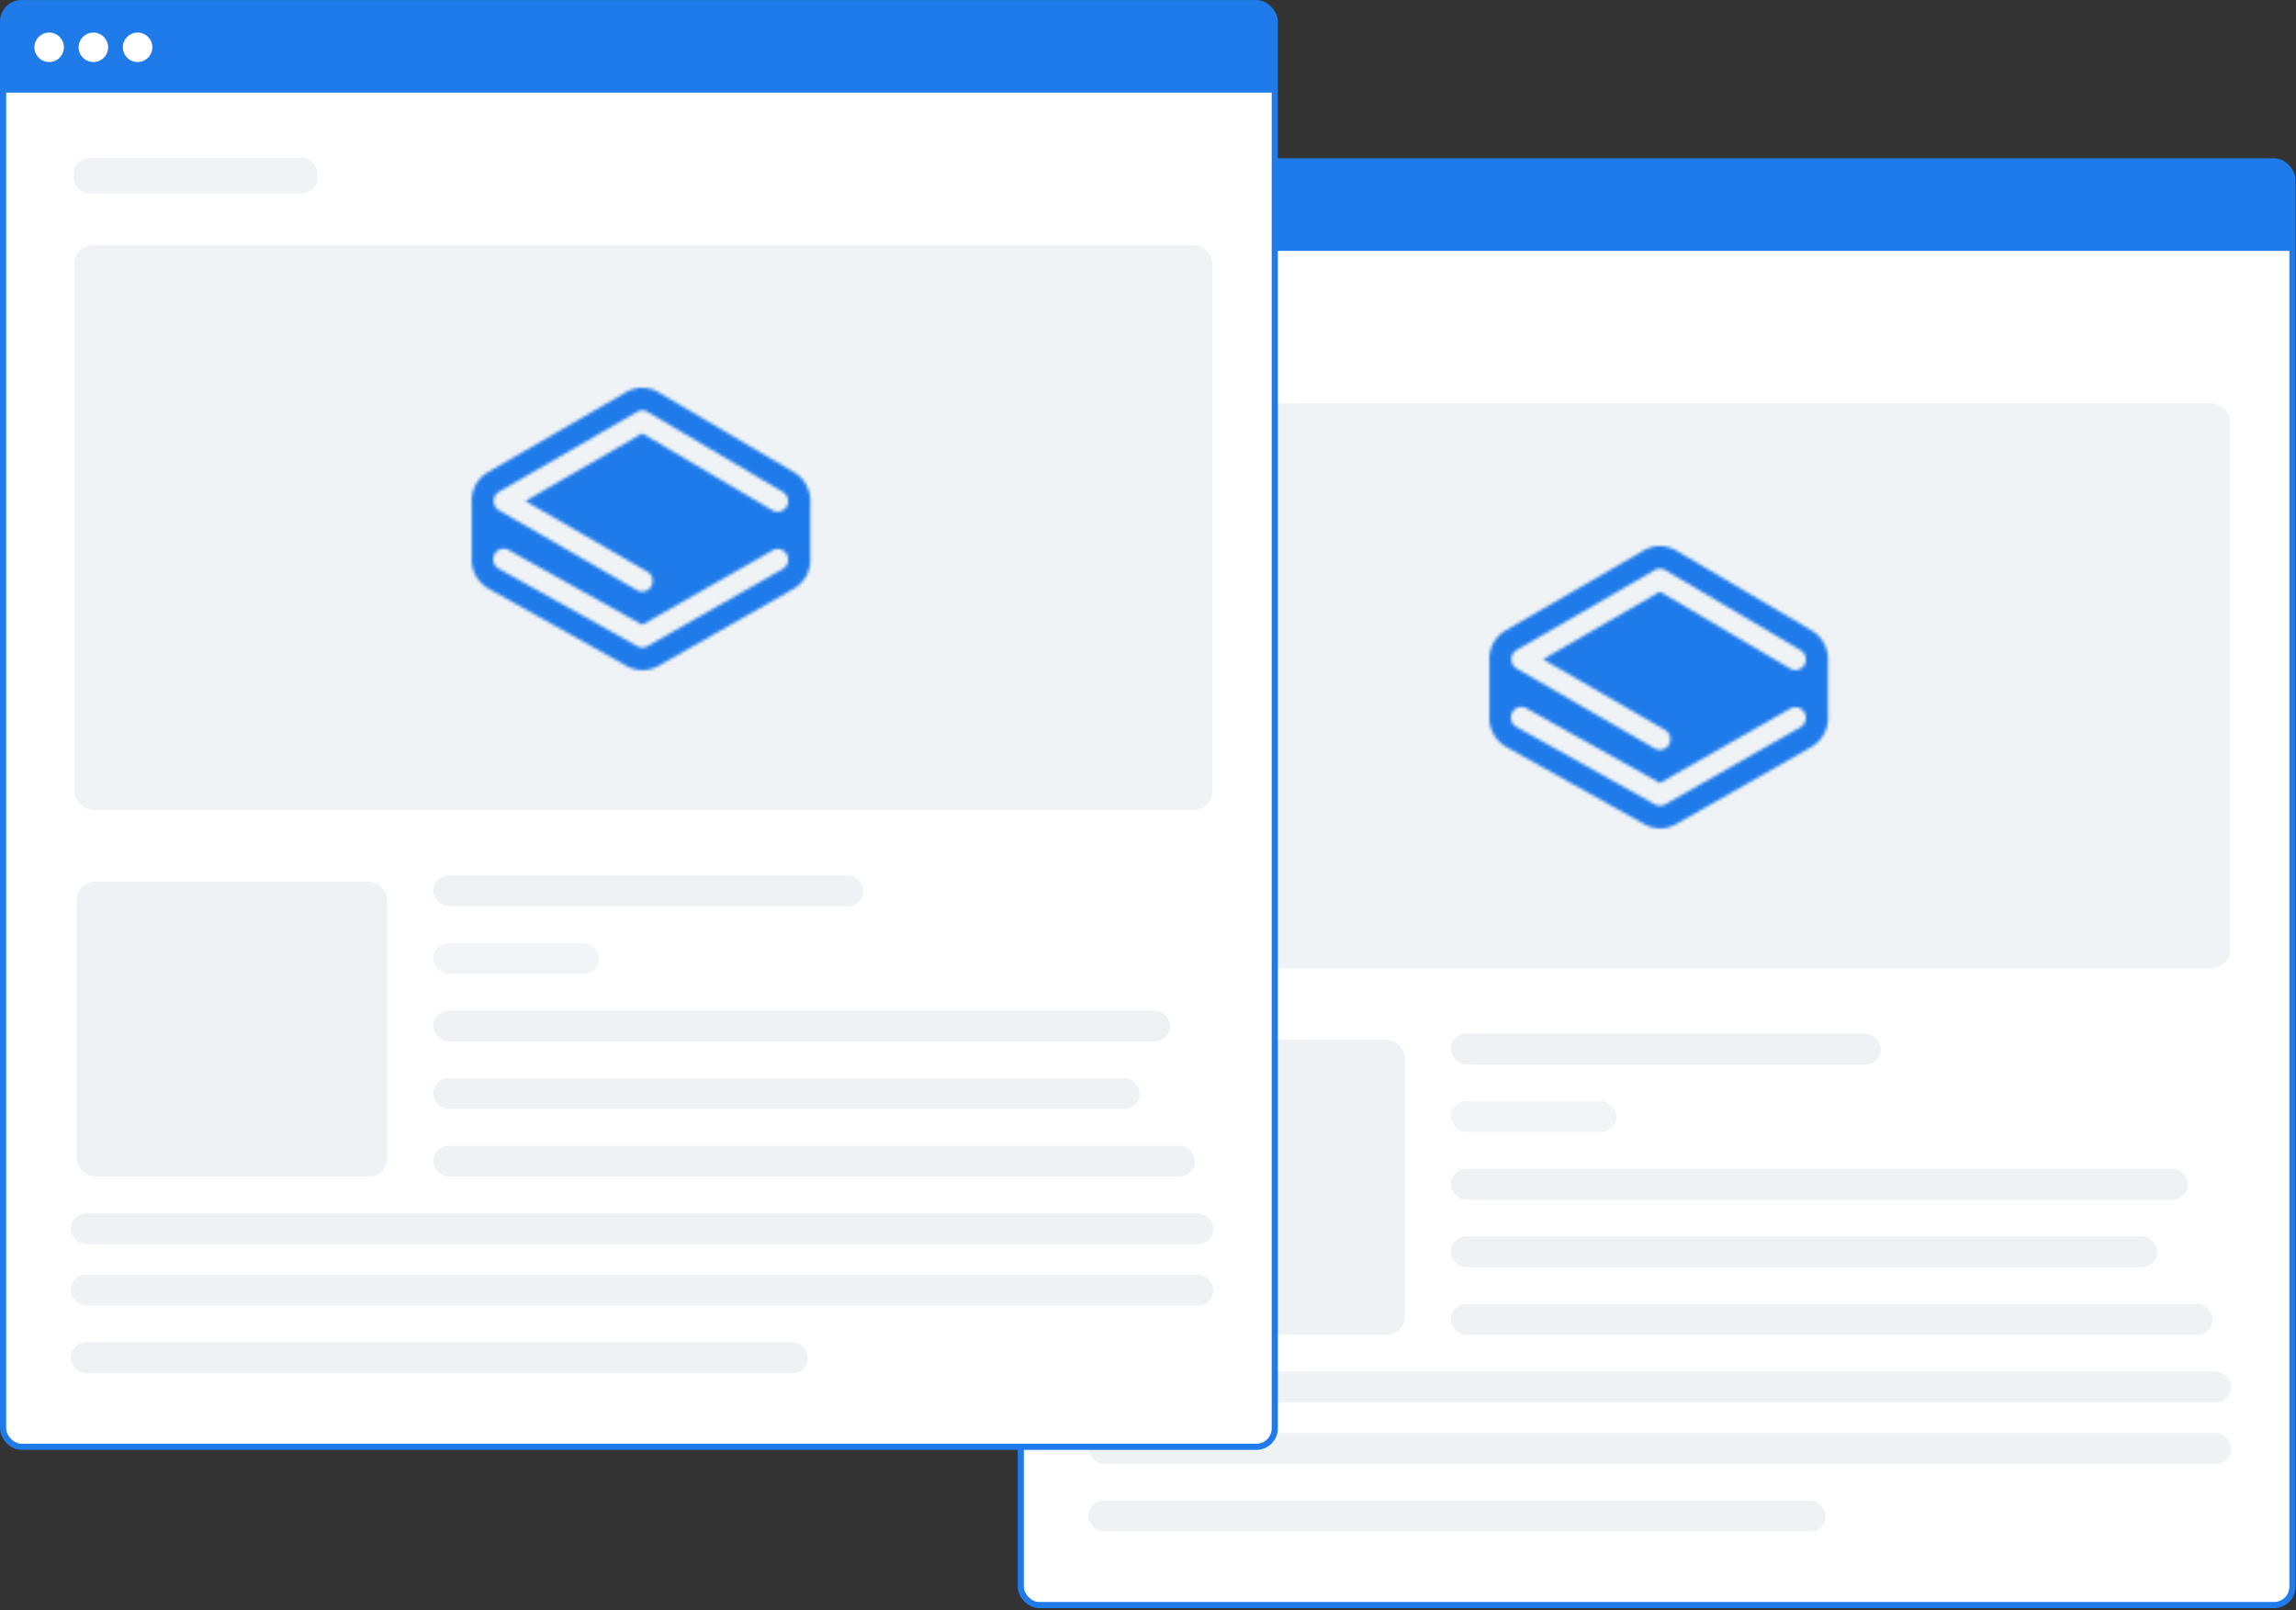 <svg width="740" height="519" xmlns="http://www.w3.org/2000/svg" xmlns:xlink="http://www.w3.org/1999/xlink"><rect width="100%" height="100%" fill="#333333" stroke="none"/><defs><path d="M49.808 1.392L5.325 27.147C1.76 29.19-.309 33.179.038 37.346v17.17c-.302 4.219 1.847 8.226 5.489 10.233l44.482 24.895a10.284 10.284 0 0010.147 0L103.8 64.75c3.587-2.047 5.676-6.046 5.347-10.234v-17.17c.31-4.147-1.75-8.105-5.288-10.156L60.215 1.435A10.302 10.302 0 0054.975 0a10.3 10.3 0 00-5.167 1.392zm3.525 63.855L8.85 39.492a3.39 3.39 0 01-1.312-1.343c-.898-1.66-.31-3.748 1.312-4.667L53.333 7.727a3.294 3.294 0 013.357 0l43.643 25.815c1.606.949 2.156 3.049 1.23 4.692-.927 1.643-2.98 2.206-4.587 1.258L54.994 14.69l-37.65 21.797 39.295 22.75c1.623.934 2.198 3.037 1.285 4.695a3.356 3.356 0 01-2.94 1.76c-.56 0-1.128-.145-1.651-.445zm.067 18.028L8.917 58.38a3.219 3.219 0 01-.37-.208c-1.567-1.016-2.032-3.138-1.039-4.74.991-1.6 3.067-2.077 4.632-1.062l42.854 23.978L97.018 52.37c1.622-.924 3.67-.329 4.574 1.33.904 1.661.321 3.755-1.301 4.68L56.648 83.275a3.293 3.293 0 01-3.248 0z" id="a"/><path d="M49.808 1.392L5.325 27.147C1.76 29.19-.309 33.179.038 37.346v17.17c-.302 4.219 1.847 8.226 5.489 10.233l44.482 24.895a10.284 10.284 0 0010.147 0L103.8 64.75c3.587-2.047 5.676-6.046 5.347-10.234v-17.17c.31-4.147-1.75-8.105-5.288-10.156L60.215 1.435A10.302 10.302 0 0054.975 0a10.3 10.3 0 00-5.167 1.392zm3.525 63.855L8.85 39.492a3.39 3.39 0 01-1.312-1.343c-.898-1.66-.31-3.748 1.312-4.667L53.333 7.727a3.294 3.294 0 013.357 0l43.643 25.815c1.606.949 2.156 3.049 1.23 4.692-.927 1.643-2.98 2.206-4.587 1.258L54.994 14.69l-37.65 21.797 39.295 22.75c1.623.934 2.198 3.037 1.285 4.695a3.356 3.356 0 01-2.94 1.76c-.56 0-1.128-.145-1.651-.445zm.067 18.028L8.917 58.38a3.219 3.219 0 01-.37-.208c-1.567-1.016-2.032-3.138-1.039-4.74.991-1.6 3.067-2.077 4.632-1.062l42.854 23.978L97.018 52.37c1.622-.924 3.67-.329 4.574 1.33.904 1.661.321 3.755-1.301 4.68L56.648 83.275a3.293 3.293 0 01-3.248 0z" id="c"/></defs><g fill="none" fill-rule="evenodd"><g transform="translate(329 52)"><rect stroke="#207BEA" stroke-width="1.98" fill="#FFF" fill-rule="nonzero" width="409.86" height="465.3" rx="5.94"/><path d="M0 7.171C0 3.4 3.063.342 6.814.342h396.232c3.763 0 6.814 3.051 6.814 6.83v21.682H0V7.171z" fill="#207BEA" fill-rule="nonzero"/><g transform="translate(10.087 9.491)" fill="#FFF" fill-rule="nonzero"><circle cx="4.752" cy="4.752" r="4.752"/><circle cx="19.008" cy="4.752" r="4.752"/><circle cx="33.264" cy="4.752" r="4.752"/></g><rect fill="#EFF3F5" fill-rule="nonzero" x="23" y="78" width="366.778" height="182.021" rx="5.94"/><g transform="translate(151 124)"><mask id="b" fill="#fff"><use xlink:href="#a"/></mask><path fill="#207BEA" fill-rule="nonzero" mask="url(#b)" d="M-2.022 93.005h113.223V-2.022H-2.022z"/></g><g transform="translate(21.78 281.16)" fill="#EEF2F4" fill-rule="nonzero"><rect x="1.98" y="1.98" width="100.044" height="95.04" rx="5.94"/><rect x="116.82" width="138.6" height="9.9" rx="4.95"/><rect opacity=".76" x="116.82" y="21.78" width="53.46" height="9.9" rx="4.95"/><rect x="116.82" y="43.56" width="237.6" height="9.9" rx="4.95"/><rect x="116.82" y="65.34" width="227.7" height="9.9" rx="4.95"/><rect x="116.82" y="87.12" width="245.52" height="9.9" rx="4.95"/><rect y="108.9" width="368.28" height="9.9" rx="4.95"/><rect y="128.7" width="368.28" height="9.9" rx="4.95"/><rect y="150.48" width="237.6" height="9.9" rx="4.95"/></g></g><g transform="translate(1 1)"><rect stroke="#207BEA" stroke-width="1.98" fill="#FFF" fill-rule="nonzero" width="409.86" height="465.3" rx="5.94"/><path d="M0 7.171C0 3.4 3.063.342 6.814.342h396.232c3.763 0 6.814 3.051 6.814 6.83v21.682H0V7.171z" fill="#207BEA" fill-rule="nonzero"/><g transform="translate(10.087 9.491)" fill="#FFF" fill-rule="nonzero"><circle cx="4.752" cy="4.752" r="4.752"/><circle cx="19.008" cy="4.752" r="4.752"/><circle cx="33.264" cy="4.752" r="4.752"/></g><rect fill="#EFF3F5" fill-rule="nonzero" x="23" y="78" width="366.778" height="182.021" rx="5.94"/><rect fill="#EFF3F5" fill-rule="nonzero" x="22.81" y="49.896" width="78.408" height="11.405" rx="4.752"/><g transform="translate(151 124)"><mask id="d" fill="#fff"><use xlink:href="#c"/></mask><path fill="#207BEA" fill-rule="nonzero" mask="url(#d)" d="M-2.022 93.005h113.223V-2.022H-2.022z"/></g><g transform="translate(21.78 281.16)" fill="#EEF2F4" fill-rule="nonzero"><rect x="1.98" y="1.98" width="100.044" height="95.04" rx="5.94"/><rect x="116.82" width="138.6" height="9.9" rx="4.95"/><rect opacity=".76" x="116.82" y="21.78" width="53.46" height="9.9" rx="4.95"/><rect x="116.82" y="43.56" width="237.6" height="9.9" rx="4.95"/><rect x="116.82" y="65.34" width="227.7" height="9.9" rx="4.95"/><rect x="116.82" y="87.12" width="245.52" height="9.9" rx="4.95"/><rect y="108.9" width="368.28" height="9.9" rx="4.95"/><rect y="128.7" width="368.28" height="9.9" rx="4.95"/><rect y="150.48" width="237.6" height="9.9" rx="4.95"/></g></g></g></svg>